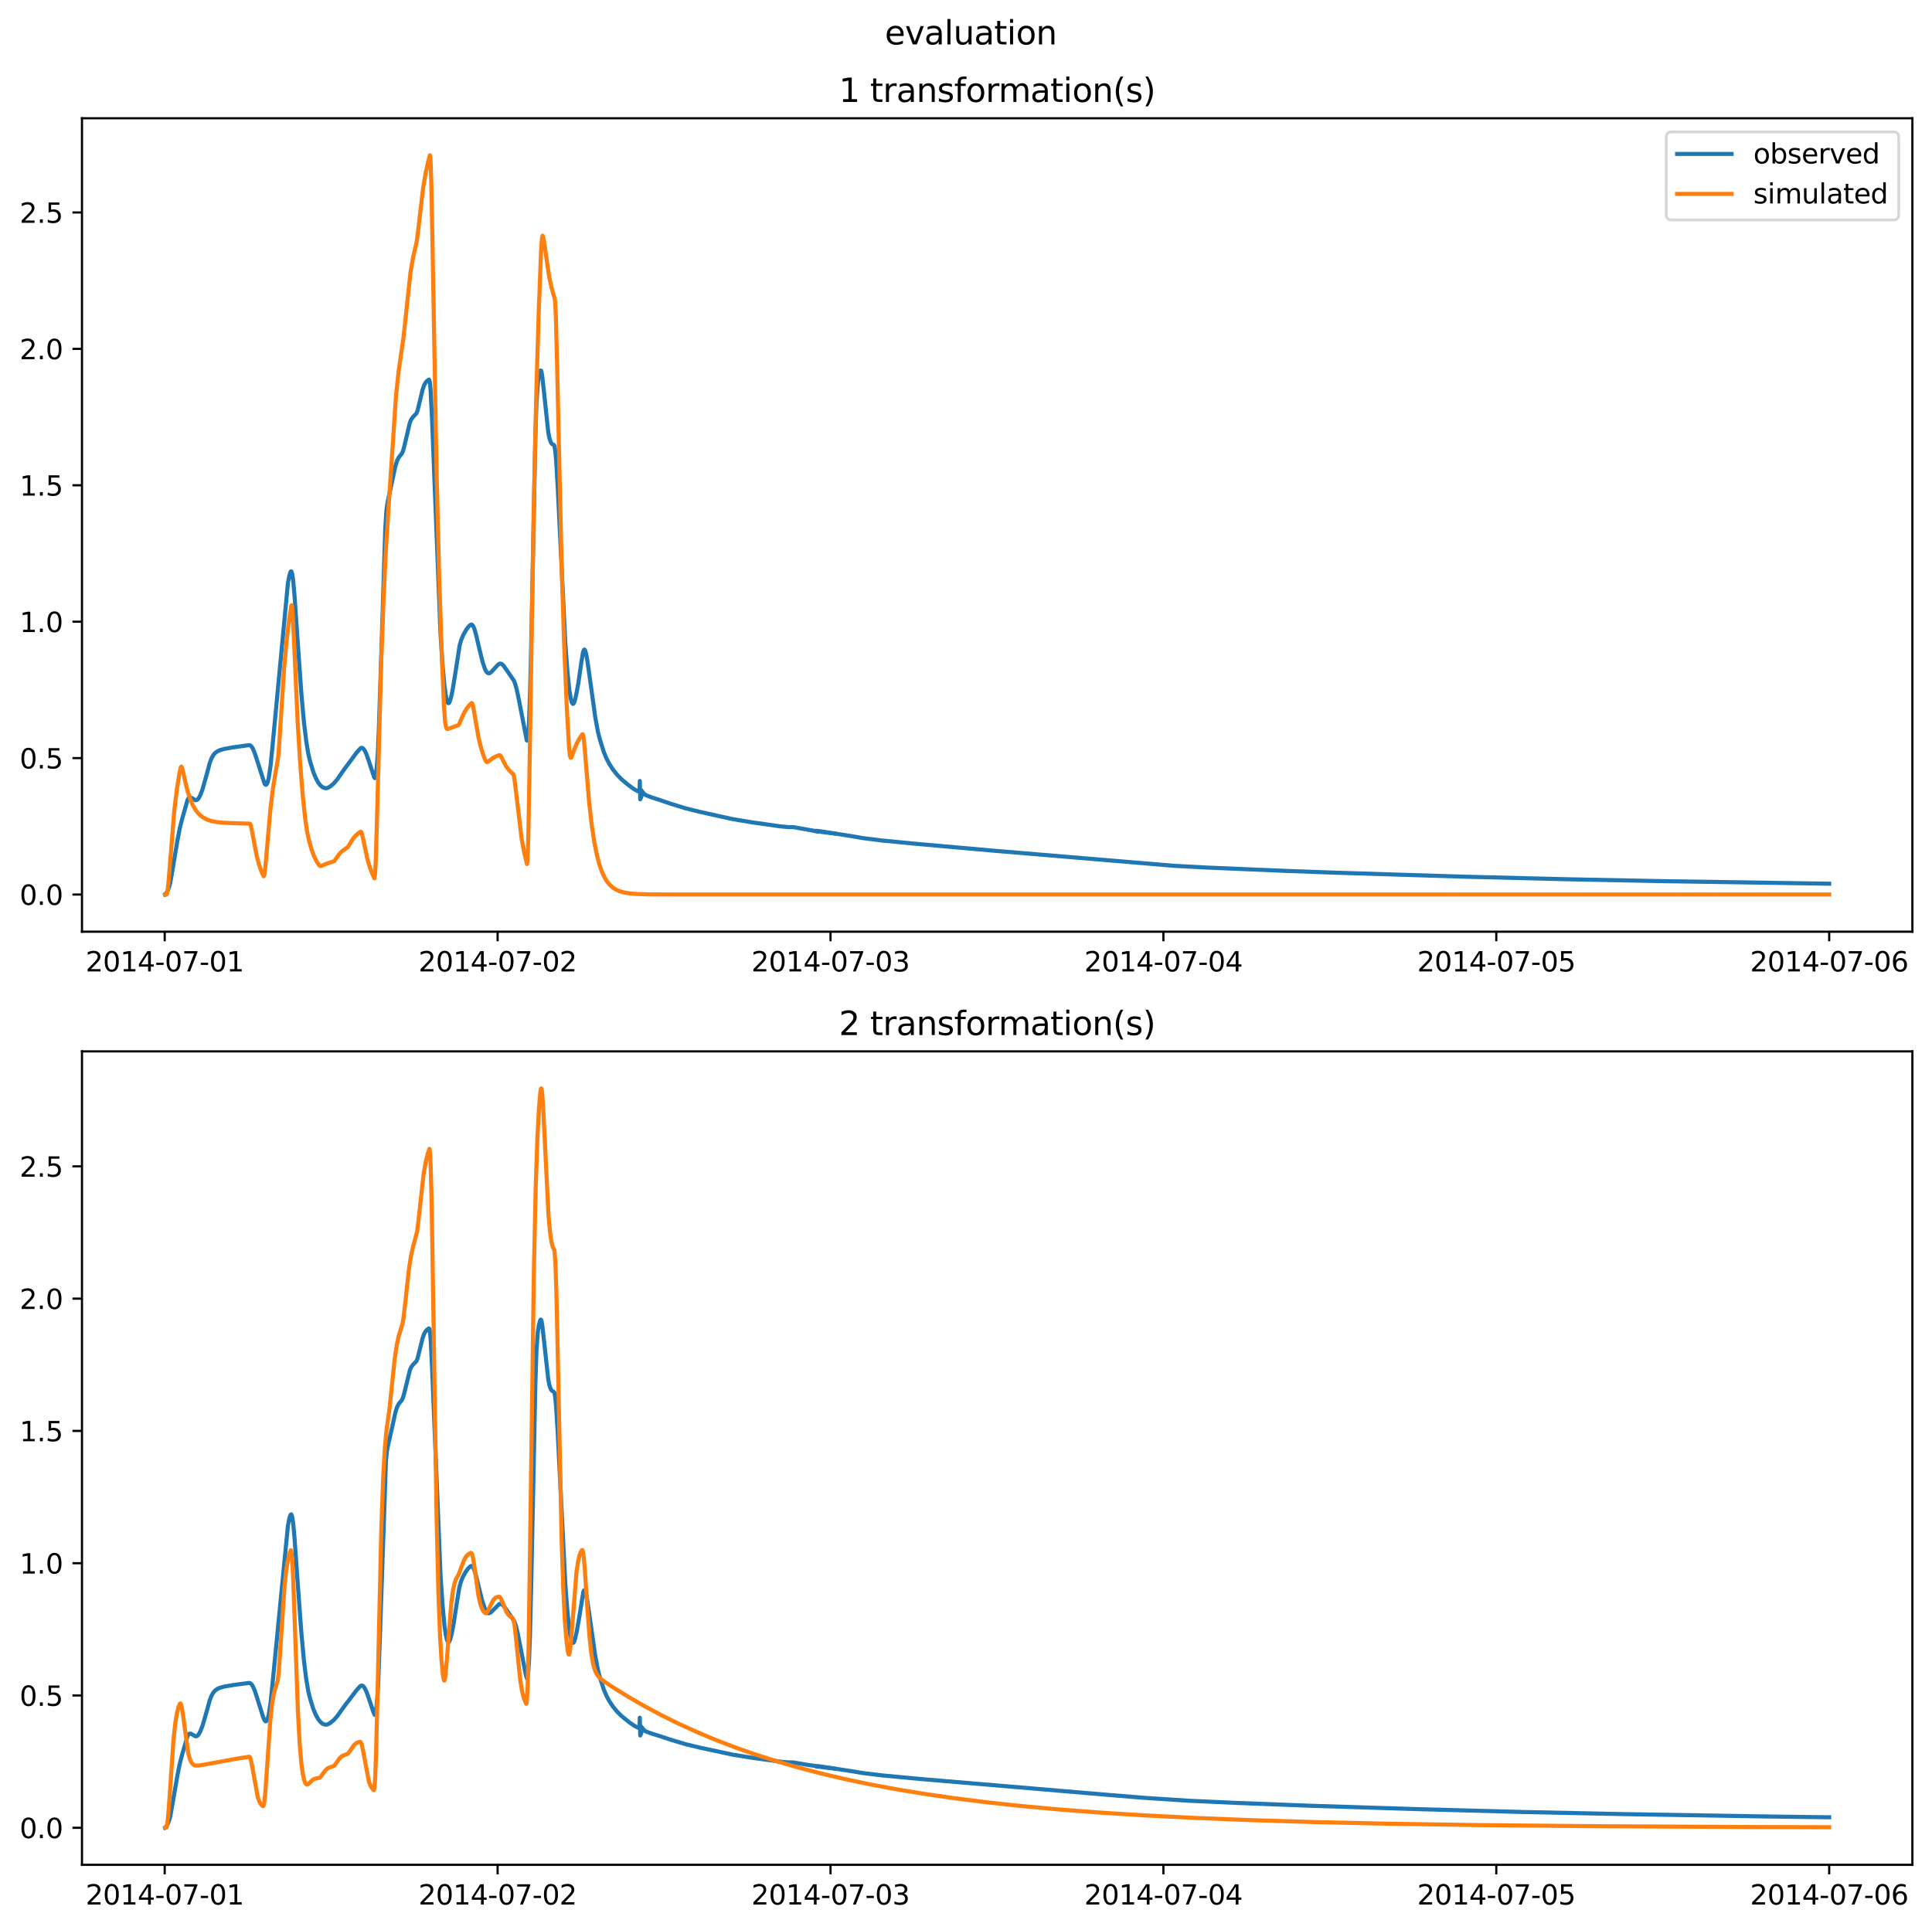 <?xml version="1.0" encoding="utf-8" standalone="no"?>
<!DOCTYPE svg PUBLIC "-//W3C//DTD SVG 1.1//EN"
  "http://www.w3.org/Graphics/SVG/1.1/DTD/svg11.dtd">
<svg xmlns:xlink="http://www.w3.org/1999/xlink" width="709.427pt" height="708.798pt" viewBox="0 0 709.427 708.798" xmlns="http://www.w3.org/2000/svg" version="1.1">
 <defs>
  <style type="text/css">*{stroke-linejoin: round; stroke-linecap: butt}</style>
 </defs>
 <g id="figure_1">
  <g id="patch_1">
   <path d="M 0 708.798 
L 709.427 708.798 
L 709.427 0 
L 0 0 
z
" style="fill: #ffffff"/>
  </g>
  <g id="axes_1">
   <g id="patch_2">
    <path d="M 30.103 342.2 
L 702.227 342.2 
L 702.227 43.44 
L 30.103 43.44 
z
" style="fill: #ffffff"/>
   </g>
   <g id="matplotlib.axis_1">
    <g id="xtick_1">
     <g id="line2d_1">
      <defs>
       <path id="m7670188bee" d="M 0 0 
L 0 3.5 
" style="stroke: #000000; stroke-width: 0.8"/>
      </defs>
      <g>
       <use xlink:href="#m7670188bee" x="60.484" y="342.2" style="stroke: #000000; stroke-width: 0.8"/>
      </g>
     </g>
     <g id="text_1">
      <!-- 2014-07-01 -->
      <g transform="translate(31.427 356.798) scale(0.1 -0.1)">
       <defs>
        <path id="DejaVuSans-32" d="M 1228 531 
L 3431 531 
L 3431 0 
L 469 0 
L 469 531 
Q 828 903 1448 1529 
Q 2069 2156 2228 2338 
Q 2531 2678 2651 2914 
Q 2772 3150 2772 3378 
Q 2772 3750 2511 3984 
Q 2250 4219 1831 4219 
Q 1534 4219 1204 4116 
Q 875 4013 500 3803 
L 500 4441 
Q 881 4594 1212 4672 
Q 1544 4750 1819 4750 
Q 2544 4750 2975 4387 
Q 3406 4025 3406 3419 
Q 3406 3131 3298 2873 
Q 3191 2616 2906 2266 
Q 2828 2175 2409 1742 
Q 1991 1309 1228 531 
z
" transform="scale(0.016)"/>
        <path id="DejaVuSans-30" d="M 2034 4250 
Q 1547 4250 1301 3770 
Q 1056 3291 1056 2328 
Q 1056 1369 1301 889 
Q 1547 409 2034 409 
Q 2525 409 2770 889 
Q 3016 1369 3016 2328 
Q 3016 3291 2770 3770 
Q 2525 4250 2034 4250 
z
M 2034 4750 
Q 2819 4750 3233 4129 
Q 3647 3509 3647 2328 
Q 3647 1150 3233 529 
Q 2819 -91 2034 -91 
Q 1250 -91 836 529 
Q 422 1150 422 2328 
Q 422 3509 836 4129 
Q 1250 4750 2034 4750 
z
" transform="scale(0.016)"/>
        <path id="DejaVuSans-31" d="M 794 531 
L 1825 531 
L 1825 4091 
L 703 3866 
L 703 4441 
L 1819 4666 
L 2450 4666 
L 2450 531 
L 3481 531 
L 3481 0 
L 794 0 
L 794 531 
z
" transform="scale(0.016)"/>
        <path id="DejaVuSans-34" d="M 2419 4116 
L 825 1625 
L 2419 1625 
L 2419 4116 
z
M 2253 4666 
L 3047 4666 
L 3047 1625 
L 3713 1625 
L 3713 1100 
L 3047 1100 
L 3047 0 
L 2419 0 
L 2419 1100 
L 313 1100 
L 313 1709 
L 2253 4666 
z
" transform="scale(0.016)"/>
        <path id="DejaVuSans-2d" d="M 313 2009 
L 1997 2009 
L 1997 1497 
L 313 1497 
L 313 2009 
z
" transform="scale(0.016)"/>
        <path id="DejaVuSans-37" d="M 525 4666 
L 3525 4666 
L 3525 4397 
L 1831 0 
L 1172 0 
L 2766 4134 
L 525 4134 
L 525 4666 
z
" transform="scale(0.016)"/>
       </defs>
       <use xlink:href="#DejaVuSans-32"/>
       <use xlink:href="#DejaVuSans-30" x="63.623"/>
       <use xlink:href="#DejaVuSans-31" x="127.246"/>
       <use xlink:href="#DejaVuSans-34" x="190.869"/>
       <use xlink:href="#DejaVuSans-2d" x="254.492"/>
       <use xlink:href="#DejaVuSans-30" x="290.576"/>
       <use xlink:href="#DejaVuSans-37" x="354.199"/>
       <use xlink:href="#DejaVuSans-2d" x="417.822"/>
       <use xlink:href="#DejaVuSans-30" x="453.906"/>
       <use xlink:href="#DejaVuSans-31" x="517.529"/>
      </g>
     </g>
    </g>
    <g id="xtick_2">
     <g id="line2d_2">
      <g>
       <use xlink:href="#m7670188bee" x="182.723" y="342.2" style="stroke: #000000; stroke-width: 0.8"/>
      </g>
     </g>
     <g id="text_2">
      <!-- 2014-07-02 -->
      <g transform="translate(153.665 356.798) scale(0.1 -0.1)">
       <use xlink:href="#DejaVuSans-32"/>
       <use xlink:href="#DejaVuSans-30" x="63.623"/>
       <use xlink:href="#DejaVuSans-31" x="127.246"/>
       <use xlink:href="#DejaVuSans-34" x="190.869"/>
       <use xlink:href="#DejaVuSans-2d" x="254.492"/>
       <use xlink:href="#DejaVuSans-30" x="290.576"/>
       <use xlink:href="#DejaVuSans-37" x="354.199"/>
       <use xlink:href="#DejaVuSans-2d" x="417.822"/>
       <use xlink:href="#DejaVuSans-30" x="453.906"/>
       <use xlink:href="#DejaVuSans-32" x="517.529"/>
      </g>
     </g>
    </g>
    <g id="xtick_3">
     <g id="line2d_3">
      <g>
       <use xlink:href="#m7670188bee" x="304.961" y="342.2" style="stroke: #000000; stroke-width: 0.8"/>
      </g>
     </g>
     <g id="text_3">
      <!-- 2014-07-03 -->
      <g transform="translate(275.903 356.798) scale(0.1 -0.1)">
       <defs>
        <path id="DejaVuSans-33" d="M 2597 2516 
Q 3050 2419 3304 2112 
Q 3559 1806 3559 1356 
Q 3559 666 3084 287 
Q 2609 -91 1734 -91 
Q 1441 -91 1130 -33 
Q 819 25 488 141 
L 488 750 
Q 750 597 1062 519 
Q 1375 441 1716 441 
Q 2309 441 2620 675 
Q 2931 909 2931 1356 
Q 2931 1769 2642 2001 
Q 2353 2234 1838 2234 
L 1294 2234 
L 1294 2753 
L 1863 2753 
Q 2328 2753 2575 2939 
Q 2822 3125 2822 3475 
Q 2822 3834 2567 4026 
Q 2313 4219 1838 4219 
Q 1578 4219 1281 4162 
Q 984 4106 628 3988 
L 628 4550 
Q 988 4650 1302 4700 
Q 1616 4750 1894 4750 
Q 2613 4750 3031 4423 
Q 3450 4097 3450 3541 
Q 3450 3153 3228 2886 
Q 3006 2619 2597 2516 
z
" transform="scale(0.016)"/>
       </defs>
       <use xlink:href="#DejaVuSans-32"/>
       <use xlink:href="#DejaVuSans-30" x="63.623"/>
       <use xlink:href="#DejaVuSans-31" x="127.246"/>
       <use xlink:href="#DejaVuSans-34" x="190.869"/>
       <use xlink:href="#DejaVuSans-2d" x="254.492"/>
       <use xlink:href="#DejaVuSans-30" x="290.576"/>
       <use xlink:href="#DejaVuSans-37" x="354.199"/>
       <use xlink:href="#DejaVuSans-2d" x="417.822"/>
       <use xlink:href="#DejaVuSans-30" x="453.906"/>
       <use xlink:href="#DejaVuSans-33" x="517.529"/>
      </g>
     </g>
    </g>
    <g id="xtick_4">
     <g id="line2d_4">
      <g>
       <use xlink:href="#m7670188bee" x="427.199" y="342.2" style="stroke: #000000; stroke-width: 0.8"/>
      </g>
     </g>
     <g id="text_4">
      <!-- 2014-07-04 -->
      <g transform="translate(398.141 356.798) scale(0.1 -0.1)">
       <use xlink:href="#DejaVuSans-32"/>
       <use xlink:href="#DejaVuSans-30" x="63.623"/>
       <use xlink:href="#DejaVuSans-31" x="127.246"/>
       <use xlink:href="#DejaVuSans-34" x="190.869"/>
       <use xlink:href="#DejaVuSans-2d" x="254.492"/>
       <use xlink:href="#DejaVuSans-30" x="290.576"/>
       <use xlink:href="#DejaVuSans-37" x="354.199"/>
       <use xlink:href="#DejaVuSans-2d" x="417.822"/>
       <use xlink:href="#DejaVuSans-30" x="453.906"/>
       <use xlink:href="#DejaVuSans-34" x="517.529"/>
      </g>
     </g>
    </g>
    <g id="xtick_5">
     <g id="line2d_5">
      <g>
       <use xlink:href="#m7670188bee" x="549.437" y="342.2" style="stroke: #000000; stroke-width: 0.8"/>
      </g>
     </g>
     <g id="text_5">
      <!-- 2014-07-05 -->
      <g transform="translate(520.38 356.798) scale(0.1 -0.1)">
       <defs>
        <path id="DejaVuSans-35" d="M 691 4666 
L 3169 4666 
L 3169 4134 
L 1269 4134 
L 1269 2991 
Q 1406 3038 1543 3061 
Q 1681 3084 1819 3084 
Q 2600 3084 3056 2656 
Q 3513 2228 3513 1497 
Q 3513 744 3044 326 
Q 2575 -91 1722 -91 
Q 1428 -91 1123 -41 
Q 819 9 494 109 
L 494 744 
Q 775 591 1075 516 
Q 1375 441 1709 441 
Q 2250 441 2565 725 
Q 2881 1009 2881 1497 
Q 2881 1984 2565 2268 
Q 2250 2553 1709 2553 
Q 1456 2553 1204 2497 
Q 953 2441 691 2322 
L 691 4666 
z
" transform="scale(0.016)"/>
       </defs>
       <use xlink:href="#DejaVuSans-32"/>
       <use xlink:href="#DejaVuSans-30" x="63.623"/>
       <use xlink:href="#DejaVuSans-31" x="127.246"/>
       <use xlink:href="#DejaVuSans-34" x="190.869"/>
       <use xlink:href="#DejaVuSans-2d" x="254.492"/>
       <use xlink:href="#DejaVuSans-30" x="290.576"/>
       <use xlink:href="#DejaVuSans-37" x="354.199"/>
       <use xlink:href="#DejaVuSans-2d" x="417.822"/>
       <use xlink:href="#DejaVuSans-30" x="453.906"/>
       <use xlink:href="#DejaVuSans-35" x="517.529"/>
      </g>
     </g>
    </g>
    <g id="xtick_6">
     <g id="line2d_6">
      <g>
       <use xlink:href="#m7670188bee" x="671.676" y="342.2" style="stroke: #000000; stroke-width: 0.8"/>
      </g>
     </g>
     <g id="text_6">
      <!-- 2014-07-06 -->
      <g transform="translate(642.618 356.798) scale(0.1 -0.1)">
       <defs>
        <path id="DejaVuSans-36" d="M 2113 2584 
Q 1688 2584 1439 2293 
Q 1191 2003 1191 1497 
Q 1191 994 1439 701 
Q 1688 409 2113 409 
Q 2538 409 2786 701 
Q 3034 994 3034 1497 
Q 3034 2003 2786 2293 
Q 2538 2584 2113 2584 
z
M 3366 4563 
L 3366 3988 
Q 3128 4100 2886 4159 
Q 2644 4219 2406 4219 
Q 1781 4219 1451 3797 
Q 1122 3375 1075 2522 
Q 1259 2794 1537 2939 
Q 1816 3084 2150 3084 
Q 2853 3084 3261 2657 
Q 3669 2231 3669 1497 
Q 3669 778 3244 343 
Q 2819 -91 2113 -91 
Q 1303 -91 875 529 
Q 447 1150 447 2328 
Q 447 3434 972 4092 
Q 1497 4750 2381 4750 
Q 2619 4750 2861 4703 
Q 3103 4656 3366 4563 
z
" transform="scale(0.016)"/>
       </defs>
       <use xlink:href="#DejaVuSans-32"/>
       <use xlink:href="#DejaVuSans-30" x="63.623"/>
       <use xlink:href="#DejaVuSans-31" x="127.246"/>
       <use xlink:href="#DejaVuSans-34" x="190.869"/>
       <use xlink:href="#DejaVuSans-2d" x="254.492"/>
       <use xlink:href="#DejaVuSans-30" x="290.576"/>
       <use xlink:href="#DejaVuSans-37" x="354.199"/>
       <use xlink:href="#DejaVuSans-2d" x="417.822"/>
       <use xlink:href="#DejaVuSans-30" x="453.906"/>
       <use xlink:href="#DejaVuSans-36" x="517.529"/>
      </g>
     </g>
    </g>
   </g>
   <g id="matplotlib.axis_2">
    <g id="ytick_1">
     <g id="line2d_7">
      <defs>
       <path id="m884f292afb" d="M 0 0 
L -3.5 0 
" style="stroke: #000000; stroke-width: 0.8"/>
      </defs>
      <g>
       <use xlink:href="#m884f292afb" x="30.103" y="328.544" style="stroke: #000000; stroke-width: 0.8"/>
      </g>
     </g>
     <g id="text_7">
      <!-- 0.0 -->
      <g transform="translate(7.2 332.343) scale(0.1 -0.1)">
       <defs>
        <path id="DejaVuSans-2e" d="M 684 794 
L 1344 794 
L 1344 0 
L 684 0 
L 684 794 
z
" transform="scale(0.016)"/>
       </defs>
       <use xlink:href="#DejaVuSans-30"/>
       <use xlink:href="#DejaVuSans-2e" x="63.623"/>
       <use xlink:href="#DejaVuSans-30" x="95.41"/>
      </g>
     </g>
    </g>
    <g id="ytick_2">
     <g id="line2d_8">
      <g>
       <use xlink:href="#m884f292afb" x="30.103" y="278.442" style="stroke: #000000; stroke-width: 0.8"/>
      </g>
     </g>
     <g id="text_8">
      <!-- 0.5 -->
      <g transform="translate(7.2 282.241) scale(0.1 -0.1)">
       <use xlink:href="#DejaVuSans-30"/>
       <use xlink:href="#DejaVuSans-2e" x="63.623"/>
       <use xlink:href="#DejaVuSans-35" x="95.41"/>
      </g>
     </g>
    </g>
    <g id="ytick_3">
     <g id="line2d_9">
      <g>
       <use xlink:href="#m884f292afb" x="30.103" y="228.34" style="stroke: #000000; stroke-width: 0.8"/>
      </g>
     </g>
     <g id="text_9">
      <!-- 1.0 -->
      <g transform="translate(7.2 232.14) scale(0.1 -0.1)">
       <use xlink:href="#DejaVuSans-31"/>
       <use xlink:href="#DejaVuSans-2e" x="63.623"/>
       <use xlink:href="#DejaVuSans-30" x="95.41"/>
      </g>
     </g>
    </g>
    <g id="ytick_4">
     <g id="line2d_10">
      <g>
       <use xlink:href="#m884f292afb" x="30.103" y="178.239" style="stroke: #000000; stroke-width: 0.8"/>
      </g>
     </g>
     <g id="text_10">
      <!-- 1.5 -->
      <g transform="translate(7.2 182.038) scale(0.1 -0.1)">
       <use xlink:href="#DejaVuSans-31"/>
       <use xlink:href="#DejaVuSans-2e" x="63.623"/>
       <use xlink:href="#DejaVuSans-35" x="95.41"/>
      </g>
     </g>
    </g>
    <g id="ytick_5">
     <g id="line2d_11">
      <g>
       <use xlink:href="#m884f292afb" x="30.103" y="128.137" style="stroke: #000000; stroke-width: 0.8"/>
      </g>
     </g>
     <g id="text_11">
      <!-- 2.0 -->
      <g transform="translate(7.2 131.936) scale(0.1 -0.1)">
       <use xlink:href="#DejaVuSans-32"/>
       <use xlink:href="#DejaVuSans-2e" x="63.623"/>
       <use xlink:href="#DejaVuSans-30" x="95.41"/>
      </g>
     </g>
    </g>
    <g id="ytick_6">
     <g id="line2d_12">
      <g>
       <use xlink:href="#m884f292afb" x="30.103" y="78.035" style="stroke: #000000; stroke-width: 0.8"/>
      </g>
     </g>
     <g id="text_12">
      <!-- 2.5 -->
      <g transform="translate(7.2 81.835) scale(0.1 -0.1)">
       <use xlink:href="#DejaVuSans-32"/>
       <use xlink:href="#DejaVuSans-2e" x="63.623"/>
       <use xlink:href="#DejaVuSans-35" x="95.41"/>
      </g>
     </g>
    </g>
   </g>
   <g id="line2d_13">
    <path d="M 60.654 328.539 
L 60.824 328.456 
L 61.418 327.432 
L 62.012 326.044 
L 62.522 324.223 
L 63.031 321.344 
L 65.153 308.708 
L 66.002 304.277 
L 66.766 301.242 
L 68.124 296.393 
L 68.888 293.76 
L 69.228 293.124 
L 69.567 292.906 
L 69.992 292.889 
L 70.501 293.145 
L 71.774 293.906 
L 72.199 293.862 
L 72.623 293.574 
L 73.048 293.011 
L 73.642 291.84 
L 74.406 289.765 
L 76.189 283.382 
L 76.953 280.461 
L 77.632 278.612 
L 78.311 277.358 
L 78.99 276.562 
L 79.839 275.935 
L 80.857 275.475 
L 82.385 275.058 
L 85.441 274.507 
L 91.468 273.677 
L 91.893 273.765 
L 92.317 274.137 
L 92.827 274.911 
L 93.336 276.063 
L 94.185 278.564 
L 97.156 287.869 
L 97.495 288.218 
L 97.75 288.195 
L 98.005 287.932 
L 98.259 287.386 
L 98.684 285.699 
L 99.363 281.114 
L 100.042 274.241 
L 105.73 214.129 
L 106.239 211.409 
L 106.663 210.035 
L 106.918 209.815 
L 107.088 210.06 
L 107.342 211.021 
L 107.682 213.472 
L 108.191 219.32 
L 109.21 234.237 
L 110.653 254.687 
L 111.587 265.034 
L 112.436 272.154 
L 113.2 276.818 
L 113.879 279.677 
L 115.067 283.575 
L 115.916 285.679 
L 116.85 287.409 
L 117.614 288.424 
L 118.378 289.077 
L 119.142 289.427 
L 119.821 289.506 
L 120.415 289.347 
L 121.264 288.848 
L 122.537 287.775 
L 123.896 286.187 
L 125.169 284.321 
L 126.697 282.148 
L 128.395 279.891 
L 130.856 276.522 
L 132.299 274.895 
L 132.724 274.667 
L 133.063 274.709 
L 133.488 275.027 
L 133.912 275.613 
L 134.506 276.883 
L 135.355 279.281 
L 137.393 285.485 
L 137.647 285.792 
L 137.817 285.563 
L 138.072 284.314 
L 138.411 281.118 
L 138.751 276.255 
L 139.09 268.452 
L 140.194 234.563 
L 141.467 194.307 
L 141.892 187.507 
L 142.316 184.464 
L 145.202 171.17 
L 145.797 169.232 
L 146.391 168.041 
L 147.07 167.169 
L 147.579 166.552 
L 148.004 165.573 
L 148.513 163.679 
L 150.465 155.348 
L 150.975 154.112 
L 151.569 153.25 
L 152.927 151.806 
L 153.352 150.66 
L 154.116 147.534 
L 155.134 143.243 
L 155.728 141.496 
L 156.238 140.567 
L 156.832 139.888 
L 157.511 139.408 
L 157.681 139.67 
L 157.851 140.46 
L 158.105 143.123 
L 158.699 155.217 
L 161.755 232.671 
L 162.519 244.408 
L 163.199 251.86 
L 163.708 255.506 
L 164.132 257.423 
L 164.472 258.172 
L 164.726 258.271 
L 164.896 258.126 
L 165.151 257.64 
L 165.575 256.282 
L 166.17 253.587 
L 167.018 248.407 
L 168.801 236.965 
L 169.395 234.925 
L 170.159 233.142 
L 171.263 231.196 
L 172.112 230.078 
L 172.791 229.486 
L 173.13 229.387 
L 173.385 229.507 
L 173.725 229.925 
L 174.149 230.863 
L 174.743 232.864 
L 176.017 238.302 
L 177.205 243.087 
L 178.054 245.656 
L 178.648 246.782 
L 179.073 247.196 
L 179.497 247.312 
L 179.921 247.172 
L 180.516 246.711 
L 181.534 245.575 
L 182.892 244.108 
L 183.487 243.747 
L 183.911 243.743 
L 184.336 243.947 
L 184.93 244.528 
L 185.864 245.853 
L 187.901 248.818 
L 188.665 249.889 
L 189.174 251.196 
L 189.768 253.361 
L 190.532 257.009 
L 193.419 271.901 
L 193.588 272.002 
L 193.758 271.415 
L 194.013 269.095 
L 194.267 265.044 
L 194.607 255.549 
L 195.031 238.008 
L 195.965 191.871 
L 196.559 161.485 
L 196.984 147.931 
L 197.493 140.616 
L 197.918 137.971 
L 198.342 136.339 
L 198.512 136.067 
L 198.682 136.146 
L 198.851 136.645 
L 199.106 138.095 
L 199.7 143.511 
L 201.313 158.665 
L 201.738 160.914 
L 202.247 162.433 
L 202.671 163.033 
L 203.096 163.296 
L 203.435 163.485 
L 203.605 163.916 
L 203.86 165.406 
L 204.199 168.955 
L 204.793 178.833 
L 207.595 236.462 
L 208.359 246.706 
L 209.038 253.24 
L 209.547 256.418 
L 209.972 257.996 
L 210.311 258.516 
L 210.481 258.516 
L 210.736 258.211 
L 211.075 257.309 
L 211.584 255.217 
L 212.348 251.028 
L 213.452 243.424 
L 214.046 239.751 
L 214.386 238.726 
L 214.64 238.574 
L 214.81 238.781 
L 215.15 239.817 
L 215.574 241.997 
L 216.338 247.248 
L 218.545 263.229 
L 219.564 268.8 
L 220.328 271.782 
L 221.686 276.094 
L 222.705 278.585 
L 223.808 280.681 
L 225.082 282.644 
L 226.525 284.466 
L 228.138 286.135 
L 230.26 287.936 
L 232.467 289.615 
L 234.08 290.559 
L 234.589 290.697 
L 234.759 290.546 
L 234.844 290.175 
L 234.929 286.849 
L 235.098 293.581 
L 235.268 289.97 
L 235.438 292.946 
L 235.608 290.365 
L 235.777 291.769 
L 235.862 291.643 
L 236.032 290.962 
L 236.202 291.728 
L 236.372 291.372 
L 236.626 291.801 
L 236.796 291.773 
L 236.966 291.977 
L 237.221 292.045 
L 237.645 292.242 
L 239.343 292.891 
L 242.059 293.755 
L 244.351 294.534 
L 246.134 295.15 
L 251.821 296.908 
L 256.83 298.153 
L 268.969 300.841 
L 275.929 302 
L 286.625 303.518 
L 289.172 303.758 
L 291.549 303.814 
L 293.671 304.213 
L 296.557 304.713 
L 299.358 305.222 
L 299.443 305.296 
L 299.613 305.135 
L 299.783 305.393 
L 299.868 305.278 
L 300.037 305.158 
L 300.122 305.421 
L 300.207 305.365 
L 300.377 305.196 
L 300.462 305.451 
L 300.632 305.225 
L 300.717 305.425 
L 300.801 305.382 
L 300.886 305.255 
L 301.056 305.449 
L 301.141 305.296 
L 301.311 305.47 
L 301.396 305.325 
L 301.481 305.514 
L 301.565 305.474 
L 301.65 305.361 
L 301.735 305.586 
L 301.905 305.444 
L 301.99 305.609 
L 302.075 305.432 
L 302.245 305.557 
L 302.329 305.471 
L 302.414 305.673 
L 302.499 305.498 
L 302.669 305.608 
L 302.754 305.553 
L 302.839 305.72 
L 302.924 305.543 
L 303.009 305.735 
L 303.093 305.611 
L 303.263 305.712 
L 303.348 305.635 
L 303.433 305.795 
L 303.518 305.629 
L 303.603 305.829 
L 303.688 305.661 
L 303.773 305.819 
L 303.942 305.789 
L 304.367 305.917 
L 304.452 305.768 
L 304.536 305.951 
L 304.621 305.782 
L 304.706 305.975 
L 304.791 305.819 
L 304.876 305.99 
L 304.961 305.849 
L 305.046 305.991 
L 305.131 305.902 
L 305.3 305.938 
L 305.555 306.001 
L 305.98 306.11 
L 306.064 306.024 
L 306.149 306.147 
L 306.234 306.036 
L 306.319 306.183 
L 306.404 306.047 
L 306.489 306.215 
L 306.574 306.07 
L 306.659 306.238 
L 306.744 306.117 
L 306.828 306.25 
L 306.913 306.166 
L 307.083 306.216 
L 307.423 306.282 
L 313.28 307.195 
L 316.76 307.814 
L 323.976 308.714 
L 336.794 309.959 
L 365.486 312.502 
L 431.189 318.008 
L 442.649 318.618 
L 471.765 319.845 
L 490.61 320.53 
L 537.298 321.985 
L 575.413 322.936 
L 611.066 323.641 
L 671.676 324.569 
L 671.676 324.569 
" clip-path="url(#p2e45e549f7)" style="fill: none; stroke: #1f77b4; stroke-width: 1.5; stroke-linecap: square"/>
   </g>
   <g id="line2d_14">
    <path d="M 60.654 328.544 
L 61.164 328.577 
L 61.333 328.251 
L 61.588 326.846 
L 61.928 323.287 
L 64.05 297.23 
L 64.983 289.62 
L 65.917 283.814 
L 66.342 281.885 
L 66.596 281.547 
L 66.766 281.744 
L 67.021 282.516 
L 67.785 286.055 
L 68.803 290.301 
L 69.737 293.238 
L 70.671 295.463 
L 71.605 297.149 
L 72.623 298.526 
L 73.642 299.543 
L 74.746 300.347 
L 76.019 300.999 
L 77.547 301.517 
L 79.414 301.9 
L 81.961 302.175 
L 85.866 302.341 
L 91.808 302.523 
L 92.063 303.109 
L 92.487 305.05 
L 94.27 314.428 
L 95.203 317.85 
L 96.137 320.441 
L 96.816 321.852 
L 96.986 321.631 
L 97.241 320.286 
L 97.665 315.915 
L 99.278 297.384 
L 100.212 289.737 
L 101.146 283.944 
L 102.164 278.126 
L 102.589 272.377 
L 104.371 244.801 
L 105.305 234.701 
L 106.239 227.048 
L 107.003 222.332 
L 107.088 222.283 
L 107.258 222.973 
L 107.512 226.053 
L 108.022 236.911 
L 109.295 265.133 
L 110.229 280.502 
L 111.162 292.148 
L 112.096 300.965 
L 112.775 305.488 
L 113.539 309.013 
L 114.473 312.235 
L 115.407 314.669 
L 116.341 316.512 
L 117.274 317.88 
L 117.614 318.086 
L 118.038 318.047 
L 119.142 317.538 
L 120.585 317.003 
L 122.707 316.293 
L 123.301 315.464 
L 124.575 313.69 
L 125.593 312.656 
L 126.697 311.838 
L 127.715 311.119 
L 128.31 310.17 
L 129.583 308.101 
L 130.602 306.889 
L 131.705 305.93 
L 132.469 305.457 
L 132.639 305.579 
L 132.894 306.164 
L 133.318 307.984 
L 134.846 315.268 
L 135.78 318.486 
L 136.714 320.924 
L 137.478 322.598 
L 137.562 322.41 
L 137.732 321.059 
L 137.987 316.059 
L 138.411 301.489 
L 139.939 244.357 
L 140.873 219.166 
L 141.807 200.078 
L 142.825 184.182 
L 145.372 145.84 
L 146.306 136.928 
L 147.24 130.192 
L 148.173 123.851 
L 150.72 100.146 
L 151.654 94.711 
L 152.503 90.957 
L 153.012 88.759 
L 153.436 85.614 
L 155.389 68.9 
L 156.323 63.439 
L 157.256 59.307 
L 157.851 57.02 
L 157.935 57.26 
L 158.105 59.203 
L 158.36 66.586 
L 158.784 88.266 
L 160.312 173.486 
L 161.246 211.07 
L 162.18 239.549 
L 163.029 259.33 
L 163.453 265.176 
L 163.793 267.107 
L 164.047 267.618 
L 164.302 267.75 
L 164.726 267.655 
L 167.188 266.729 
L 168.292 266.377 
L 168.631 265.874 
L 169.31 264.271 
L 170.414 261.817 
L 171.348 260.259 
L 172.366 258.986 
L 173.215 258.22 
L 173.385 258.356 
L 173.64 259.064 
L 174.064 261.303 
L 175.677 270.721 
L 176.611 274.604 
L 177.545 277.547 
L 178.393 279.55 
L 178.733 279.88 
L 179.073 279.846 
L 179.667 279.412 
L 181.025 278.39 
L 182.298 277.728 
L 183.402 277.338 
L 183.656 277.431 
L 183.996 277.861 
L 184.76 279.419 
L 185.779 281.316 
L 186.797 282.733 
L 187.816 283.781 
L 188.495 284.369 
L 188.75 285.223 
L 189.089 287.527 
L 191.551 308.166 
L 192.485 313.106 
L 193.503 317.349 
L 193.588 317.067 
L 193.758 314.878 
L 194.013 306.631 
L 194.437 282.478 
L 195.965 187.614 
L 196.899 145.779 
L 197.833 114.08 
L 198.682 92.102 
L 199.021 87.409 
L 199.191 86.619 
L 199.276 86.552 
L 199.446 86.918 
L 199.785 88.873 
L 201.568 101.137 
L 202.502 105.595 
L 203.265 108.323 
L 203.69 109.604 
L 203.86 111.173 
L 204.114 116.536 
L 204.539 133.073 
L 206.237 208.194 
L 207.17 237.367 
L 208.104 259.471 
L 208.953 274.594 
L 209.293 277.61 
L 209.547 278.32 
L 209.717 278.299 
L 209.972 277.851 
L 210.82 275.437 
L 211.754 273.119 
L 212.688 271.354 
L 213.792 269.727 
L 213.961 269.687 
L 214.131 270.049 
L 214.386 271.591 
L 214.81 276.259 
L 216.338 294.791 
L 217.272 302.973 
L 218.206 309.172 
L 219.139 313.868 
L 220.073 317.426 
L 221.007 320.121 
L 221.941 322.163 
L 222.875 323.71 
L 223.893 324.973 
L 224.997 325.972 
L 226.185 326.738 
L 227.543 327.338 
L 229.156 327.797 
L 231.194 328.136 
L 234.08 328.371 
L 238.833 328.502 
L 251.142 328.543 
L 604.36 328.544 
L 671.676 328.544 
L 671.676 328.544 
" clip-path="url(#p2e45e549f7)" style="fill: none; stroke: #ff7f0e; stroke-width: 1.5; stroke-linecap: square"/>
   </g>
   <g id="patch_3">
    <path d="M 30.103 342.2 
L 30.103 43.44 
" style="fill: none; stroke: #000000; stroke-width: 0.8; stroke-linejoin: miter; stroke-linecap: square"/>
   </g>
   <g id="patch_4">
    <path d="M 702.227 342.2 
L 702.227 43.44 
" style="fill: none; stroke: #000000; stroke-width: 0.8; stroke-linejoin: miter; stroke-linecap: square"/>
   </g>
   <g id="patch_5">
    <path d="M 30.103 342.2 
L 702.227 342.2 
" style="fill: none; stroke: #000000; stroke-width: 0.8; stroke-linejoin: miter; stroke-linecap: square"/>
   </g>
   <g id="patch_6">
    <path d="M 30.103 43.44 
L 702.227 43.44 
" style="fill: none; stroke: #000000; stroke-width: 0.8; stroke-linejoin: miter; stroke-linecap: square"/>
   </g>
   <g id="text_13">
    <!-- 1 transformation(s) -->
    <g transform="translate(308.05 37.44) scale(0.12 -0.12)">
     <defs>
      <path id="DejaVuSans-20" transform="scale(0.016)"/>
      <path id="DejaVuSans-74" d="M 1172 4494 
L 1172 3500 
L 2356 3500 
L 2356 3053 
L 1172 3053 
L 1172 1153 
Q 1172 725 1289 603 
Q 1406 481 1766 481 
L 2356 481 
L 2356 0 
L 1766 0 
Q 1100 0 847 248 
Q 594 497 594 1153 
L 594 3053 
L 172 3053 
L 172 3500 
L 594 3500 
L 594 4494 
L 1172 4494 
z
" transform="scale(0.016)"/>
      <path id="DejaVuSans-72" d="M 2631 2963 
Q 2534 3019 2420 3045 
Q 2306 3072 2169 3072 
Q 1681 3072 1420 2755 
Q 1159 2438 1159 1844 
L 1159 0 
L 581 0 
L 581 3500 
L 1159 3500 
L 1159 2956 
Q 1341 3275 1631 3429 
Q 1922 3584 2338 3584 
Q 2397 3584 2469 3576 
Q 2541 3569 2628 3553 
L 2631 2963 
z
" transform="scale(0.016)"/>
      <path id="DejaVuSans-61" d="M 2194 1759 
Q 1497 1759 1228 1600 
Q 959 1441 959 1056 
Q 959 750 1161 570 
Q 1363 391 1709 391 
Q 2188 391 2477 730 
Q 2766 1069 2766 1631 
L 2766 1759 
L 2194 1759 
z
M 3341 1997 
L 3341 0 
L 2766 0 
L 2766 531 
Q 2569 213 2275 61 
Q 1981 -91 1556 -91 
Q 1019 -91 701 211 
Q 384 513 384 1019 
Q 384 1609 779 1909 
Q 1175 2209 1959 2209 
L 2766 2209 
L 2766 2266 
Q 2766 2663 2505 2880 
Q 2244 3097 1772 3097 
Q 1472 3097 1187 3025 
Q 903 2953 641 2809 
L 641 3341 
Q 956 3463 1253 3523 
Q 1550 3584 1831 3584 
Q 2591 3584 2966 3190 
Q 3341 2797 3341 1997 
z
" transform="scale(0.016)"/>
      <path id="DejaVuSans-6e" d="M 3513 2113 
L 3513 0 
L 2938 0 
L 2938 2094 
Q 2938 2591 2744 2837 
Q 2550 3084 2163 3084 
Q 1697 3084 1428 2787 
Q 1159 2491 1159 1978 
L 1159 0 
L 581 0 
L 581 3500 
L 1159 3500 
L 1159 2956 
Q 1366 3272 1645 3428 
Q 1925 3584 2291 3584 
Q 2894 3584 3203 3211 
Q 3513 2838 3513 2113 
z
" transform="scale(0.016)"/>
      <path id="DejaVuSans-73" d="M 2834 3397 
L 2834 2853 
Q 2591 2978 2328 3040 
Q 2066 3103 1784 3103 
Q 1356 3103 1142 2972 
Q 928 2841 928 2578 
Q 928 2378 1081 2264 
Q 1234 2150 1697 2047 
L 1894 2003 
Q 2506 1872 2764 1633 
Q 3022 1394 3022 966 
Q 3022 478 2636 193 
Q 2250 -91 1575 -91 
Q 1294 -91 989 -36 
Q 684 19 347 128 
L 347 722 
Q 666 556 975 473 
Q 1284 391 1588 391 
Q 1994 391 2212 530 
Q 2431 669 2431 922 
Q 2431 1156 2273 1281 
Q 2116 1406 1581 1522 
L 1381 1569 
Q 847 1681 609 1914 
Q 372 2147 372 2553 
Q 372 3047 722 3315 
Q 1072 3584 1716 3584 
Q 2034 3584 2315 3537 
Q 2597 3491 2834 3397 
z
" transform="scale(0.016)"/>
      <path id="DejaVuSans-66" d="M 2375 4863 
L 2375 4384 
L 1825 4384 
Q 1516 4384 1395 4259 
Q 1275 4134 1275 3809 
L 1275 3500 
L 2222 3500 
L 2222 3053 
L 1275 3053 
L 1275 0 
L 697 0 
L 697 3053 
L 147 3053 
L 147 3500 
L 697 3500 
L 697 3744 
Q 697 4328 969 4595 
Q 1241 4863 1831 4863 
L 2375 4863 
z
" transform="scale(0.016)"/>
      <path id="DejaVuSans-6f" d="M 1959 3097 
Q 1497 3097 1228 2736 
Q 959 2375 959 1747 
Q 959 1119 1226 758 
Q 1494 397 1959 397 
Q 2419 397 2687 759 
Q 2956 1122 2956 1747 
Q 2956 2369 2687 2733 
Q 2419 3097 1959 3097 
z
M 1959 3584 
Q 2709 3584 3137 3096 
Q 3566 2609 3566 1747 
Q 3566 888 3137 398 
Q 2709 -91 1959 -91 
Q 1206 -91 779 398 
Q 353 888 353 1747 
Q 353 2609 779 3096 
Q 1206 3584 1959 3584 
z
" transform="scale(0.016)"/>
      <path id="DejaVuSans-6d" d="M 3328 2828 
Q 3544 3216 3844 3400 
Q 4144 3584 4550 3584 
Q 5097 3584 5394 3201 
Q 5691 2819 5691 2113 
L 5691 0 
L 5113 0 
L 5113 2094 
Q 5113 2597 4934 2840 
Q 4756 3084 4391 3084 
Q 3944 3084 3684 2787 
Q 3425 2491 3425 1978 
L 3425 0 
L 2847 0 
L 2847 2094 
Q 2847 2600 2669 2842 
Q 2491 3084 2119 3084 
Q 1678 3084 1418 2786 
Q 1159 2488 1159 1978 
L 1159 0 
L 581 0 
L 581 3500 
L 1159 3500 
L 1159 2956 
Q 1356 3278 1631 3431 
Q 1906 3584 2284 3584 
Q 2666 3584 2933 3390 
Q 3200 3197 3328 2828 
z
" transform="scale(0.016)"/>
      <path id="DejaVuSans-69" d="M 603 3500 
L 1178 3500 
L 1178 0 
L 603 0 
L 603 3500 
z
M 603 4863 
L 1178 4863 
L 1178 4134 
L 603 4134 
L 603 4863 
z
" transform="scale(0.016)"/>
      <path id="DejaVuSans-28" d="M 1984 4856 
Q 1566 4138 1362 3434 
Q 1159 2731 1159 2009 
Q 1159 1288 1364 580 
Q 1569 -128 1984 -844 
L 1484 -844 
Q 1016 -109 783 600 
Q 550 1309 550 2009 
Q 550 2706 781 3412 
Q 1013 4119 1484 4856 
L 1984 4856 
z
" transform="scale(0.016)"/>
      <path id="DejaVuSans-29" d="M 513 4856 
L 1013 4856 
Q 1481 4119 1714 3412 
Q 1947 2706 1947 2009 
Q 1947 1309 1714 600 
Q 1481 -109 1013 -844 
L 513 -844 
Q 928 -128 1133 580 
Q 1338 1288 1338 2009 
Q 1338 2731 1133 3434 
Q 928 4138 513 4856 
z
" transform="scale(0.016)"/>
     </defs>
     <use xlink:href="#DejaVuSans-31"/>
     <use xlink:href="#DejaVuSans-20" x="63.623"/>
     <use xlink:href="#DejaVuSans-74" x="95.41"/>
     <use xlink:href="#DejaVuSans-72" x="134.619"/>
     <use xlink:href="#DejaVuSans-61" x="175.732"/>
     <use xlink:href="#DejaVuSans-6e" x="237.012"/>
     <use xlink:href="#DejaVuSans-73" x="300.391"/>
     <use xlink:href="#DejaVuSans-66" x="352.49"/>
     <use xlink:href="#DejaVuSans-6f" x="387.695"/>
     <use xlink:href="#DejaVuSans-72" x="448.877"/>
     <use xlink:href="#DejaVuSans-6d" x="488.24"/>
     <use xlink:href="#DejaVuSans-61" x="585.652"/>
     <use xlink:href="#DejaVuSans-74" x="646.932"/>
     <use xlink:href="#DejaVuSans-69" x="686.141"/>
     <use xlink:href="#DejaVuSans-6f" x="713.924"/>
     <use xlink:href="#DejaVuSans-6e" x="775.105"/>
     <use xlink:href="#DejaVuSans-28" x="838.484"/>
     <use xlink:href="#DejaVuSans-73" x="877.498"/>
     <use xlink:href="#DejaVuSans-29" x="929.598"/>
    </g>
   </g>
   <g id="legend_1">
    <g id="patch_7">
     <path d="M 613.833 80.796 
L 695.227 80.796 
Q 697.227 80.796 697.227 78.796 
L 697.227 50.44 
Q 697.227 48.44 695.227 48.44 
L 613.833 48.44 
Q 611.833 48.44 611.833 50.44 
L 611.833 78.796 
Q 611.833 80.796 613.833 80.796 
z
" style="fill: #ffffff; opacity: 0.8; stroke: #cccccc; stroke-linejoin: miter"/>
    </g>
    <g id="line2d_15">
     <path d="M 615.833 56.538 
L 625.833 56.538 
L 635.833 56.538 
" style="fill: none; stroke: #1f77b4; stroke-width: 1.5; stroke-linecap: square"/>
    </g>
    <g id="text_14">
     <!-- observed -->
     <g transform="translate(643.833 60.038) scale(0.1 -0.1)">
      <defs>
       <path id="DejaVuSans-62" d="M 3116 1747 
Q 3116 2381 2855 2742 
Q 2594 3103 2138 3103 
Q 1681 3103 1420 2742 
Q 1159 2381 1159 1747 
Q 1159 1113 1420 752 
Q 1681 391 2138 391 
Q 2594 391 2855 752 
Q 3116 1113 3116 1747 
z
M 1159 2969 
Q 1341 3281 1617 3432 
Q 1894 3584 2278 3584 
Q 2916 3584 3314 3078 
Q 3713 2572 3713 1747 
Q 3713 922 3314 415 
Q 2916 -91 2278 -91 
Q 1894 -91 1617 61 
Q 1341 213 1159 525 
L 1159 0 
L 581 0 
L 581 4863 
L 1159 4863 
L 1159 2969 
z
" transform="scale(0.016)"/>
       <path id="DejaVuSans-65" d="M 3597 1894 
L 3597 1613 
L 953 1613 
Q 991 1019 1311 708 
Q 1631 397 2203 397 
Q 2534 397 2845 478 
Q 3156 559 3463 722 
L 3463 178 
Q 3153 47 2828 -22 
Q 2503 -91 2169 -91 
Q 1331 -91 842 396 
Q 353 884 353 1716 
Q 353 2575 817 3079 
Q 1281 3584 2069 3584 
Q 2775 3584 3186 3129 
Q 3597 2675 3597 1894 
z
M 3022 2063 
Q 3016 2534 2758 2815 
Q 2500 3097 2075 3097 
Q 1594 3097 1305 2825 
Q 1016 2553 972 2059 
L 3022 2063 
z
" transform="scale(0.016)"/>
       <path id="DejaVuSans-76" d="M 191 3500 
L 800 3500 
L 1894 563 
L 2988 3500 
L 3597 3500 
L 2284 0 
L 1503 0 
L 191 3500 
z
" transform="scale(0.016)"/>
       <path id="DejaVuSans-64" d="M 2906 2969 
L 2906 4863 
L 3481 4863 
L 3481 0 
L 2906 0 
L 2906 525 
Q 2725 213 2448 61 
Q 2172 -91 1784 -91 
Q 1150 -91 751 415 
Q 353 922 353 1747 
Q 353 2572 751 3078 
Q 1150 3584 1784 3584 
Q 2172 3584 2448 3432 
Q 2725 3281 2906 2969 
z
M 947 1747 
Q 947 1113 1208 752 
Q 1469 391 1925 391 
Q 2381 391 2643 752 
Q 2906 1113 2906 1747 
Q 2906 2381 2643 2742 
Q 2381 3103 1925 3103 
Q 1469 3103 1208 2742 
Q 947 2381 947 1747 
z
" transform="scale(0.016)"/>
      </defs>
      <use xlink:href="#DejaVuSans-6f"/>
      <use xlink:href="#DejaVuSans-62" x="61.182"/>
      <use xlink:href="#DejaVuSans-73" x="124.658"/>
      <use xlink:href="#DejaVuSans-65" x="176.758"/>
      <use xlink:href="#DejaVuSans-72" x="238.281"/>
      <use xlink:href="#DejaVuSans-76" x="279.395"/>
      <use xlink:href="#DejaVuSans-65" x="338.574"/>
      <use xlink:href="#DejaVuSans-64" x="400.098"/>
     </g>
    </g>
    <g id="line2d_16">
     <path d="M 615.833 71.217 
L 625.833 71.217 
L 635.833 71.217 
" style="fill: none; stroke: #ff7f0e; stroke-width: 1.5; stroke-linecap: square"/>
    </g>
    <g id="text_15">
     <!-- simulated -->
     <g transform="translate(643.833 74.717) scale(0.1 -0.1)">
      <defs>
       <path id="DejaVuSans-75" d="M 544 1381 
L 544 3500 
L 1119 3500 
L 1119 1403 
Q 1119 906 1312 657 
Q 1506 409 1894 409 
Q 2359 409 2629 706 
Q 2900 1003 2900 1516 
L 2900 3500 
L 3475 3500 
L 3475 0 
L 2900 0 
L 2900 538 
Q 2691 219 2414 64 
Q 2138 -91 1772 -91 
Q 1169 -91 856 284 
Q 544 659 544 1381 
z
M 1991 3584 
L 1991 3584 
z
" transform="scale(0.016)"/>
       <path id="DejaVuSans-6c" d="M 603 4863 
L 1178 4863 
L 1178 0 
L 603 0 
L 603 4863 
z
" transform="scale(0.016)"/>
      </defs>
      <use xlink:href="#DejaVuSans-73"/>
      <use xlink:href="#DejaVuSans-69" x="52.1"/>
      <use xlink:href="#DejaVuSans-6d" x="79.883"/>
      <use xlink:href="#DejaVuSans-75" x="177.295"/>
      <use xlink:href="#DejaVuSans-6c" x="240.674"/>
      <use xlink:href="#DejaVuSans-61" x="268.457"/>
      <use xlink:href="#DejaVuSans-74" x="329.736"/>
      <use xlink:href="#DejaVuSans-65" x="368.945"/>
      <use xlink:href="#DejaVuSans-64" x="430.469"/>
     </g>
    </g>
   </g>
  </g>
  <g id="axes_2">
   <g id="patch_8">
    <path d="M 30.103 684.92 
L 702.227 684.92 
L 702.227 386.16 
L 30.103 386.16 
z
" style="fill: #ffffff"/>
   </g>
   <g id="matplotlib.axis_3">
    <g id="xtick_7">
     <g id="line2d_17">
      <g>
       <use xlink:href="#m7670188bee" x="60.484" y="684.92" style="stroke: #000000; stroke-width: 0.8"/>
      </g>
     </g>
     <g id="text_16">
      <!-- 2014-07-01 -->
      <g transform="translate(31.427 699.518) scale(0.1 -0.1)">
       <use xlink:href="#DejaVuSans-32"/>
       <use xlink:href="#DejaVuSans-30" x="63.623"/>
       <use xlink:href="#DejaVuSans-31" x="127.246"/>
       <use xlink:href="#DejaVuSans-34" x="190.869"/>
       <use xlink:href="#DejaVuSans-2d" x="254.492"/>
       <use xlink:href="#DejaVuSans-30" x="290.576"/>
       <use xlink:href="#DejaVuSans-37" x="354.199"/>
       <use xlink:href="#DejaVuSans-2d" x="417.822"/>
       <use xlink:href="#DejaVuSans-30" x="453.906"/>
       <use xlink:href="#DejaVuSans-31" x="517.529"/>
      </g>
     </g>
    </g>
    <g id="xtick_8">
     <g id="line2d_18">
      <g>
       <use xlink:href="#m7670188bee" x="182.723" y="684.92" style="stroke: #000000; stroke-width: 0.8"/>
      </g>
     </g>
     <g id="text_17">
      <!-- 2014-07-02 -->
      <g transform="translate(153.665 699.518) scale(0.1 -0.1)">
       <use xlink:href="#DejaVuSans-32"/>
       <use xlink:href="#DejaVuSans-30" x="63.623"/>
       <use xlink:href="#DejaVuSans-31" x="127.246"/>
       <use xlink:href="#DejaVuSans-34" x="190.869"/>
       <use xlink:href="#DejaVuSans-2d" x="254.492"/>
       <use xlink:href="#DejaVuSans-30" x="290.576"/>
       <use xlink:href="#DejaVuSans-37" x="354.199"/>
       <use xlink:href="#DejaVuSans-2d" x="417.822"/>
       <use xlink:href="#DejaVuSans-30" x="453.906"/>
       <use xlink:href="#DejaVuSans-32" x="517.529"/>
      </g>
     </g>
    </g>
    <g id="xtick_9">
     <g id="line2d_19">
      <g>
       <use xlink:href="#m7670188bee" x="304.961" y="684.92" style="stroke: #000000; stroke-width: 0.8"/>
      </g>
     </g>
     <g id="text_18">
      <!-- 2014-07-03 -->
      <g transform="translate(275.903 699.518) scale(0.1 -0.1)">
       <use xlink:href="#DejaVuSans-32"/>
       <use xlink:href="#DejaVuSans-30" x="63.623"/>
       <use xlink:href="#DejaVuSans-31" x="127.246"/>
       <use xlink:href="#DejaVuSans-34" x="190.869"/>
       <use xlink:href="#DejaVuSans-2d" x="254.492"/>
       <use xlink:href="#DejaVuSans-30" x="290.576"/>
       <use xlink:href="#DejaVuSans-37" x="354.199"/>
       <use xlink:href="#DejaVuSans-2d" x="417.822"/>
       <use xlink:href="#DejaVuSans-30" x="453.906"/>
       <use xlink:href="#DejaVuSans-33" x="517.529"/>
      </g>
     </g>
    </g>
    <g id="xtick_10">
     <g id="line2d_20">
      <g>
       <use xlink:href="#m7670188bee" x="427.199" y="684.92" style="stroke: #000000; stroke-width: 0.8"/>
      </g>
     </g>
     <g id="text_19">
      <!-- 2014-07-04 -->
      <g transform="translate(398.141 699.518) scale(0.1 -0.1)">
       <use xlink:href="#DejaVuSans-32"/>
       <use xlink:href="#DejaVuSans-30" x="63.623"/>
       <use xlink:href="#DejaVuSans-31" x="127.246"/>
       <use xlink:href="#DejaVuSans-34" x="190.869"/>
       <use xlink:href="#DejaVuSans-2d" x="254.492"/>
       <use xlink:href="#DejaVuSans-30" x="290.576"/>
       <use xlink:href="#DejaVuSans-37" x="354.199"/>
       <use xlink:href="#DejaVuSans-2d" x="417.822"/>
       <use xlink:href="#DejaVuSans-30" x="453.906"/>
       <use xlink:href="#DejaVuSans-34" x="517.529"/>
      </g>
     </g>
    </g>
    <g id="xtick_11">
     <g id="line2d_21">
      <g>
       <use xlink:href="#m7670188bee" x="549.437" y="684.92" style="stroke: #000000; stroke-width: 0.8"/>
      </g>
     </g>
     <g id="text_20">
      <!-- 2014-07-05 -->
      <g transform="translate(520.38 699.518) scale(0.1 -0.1)">
       <use xlink:href="#DejaVuSans-32"/>
       <use xlink:href="#DejaVuSans-30" x="63.623"/>
       <use xlink:href="#DejaVuSans-31" x="127.246"/>
       <use xlink:href="#DejaVuSans-34" x="190.869"/>
       <use xlink:href="#DejaVuSans-2d" x="254.492"/>
       <use xlink:href="#DejaVuSans-30" x="290.576"/>
       <use xlink:href="#DejaVuSans-37" x="354.199"/>
       <use xlink:href="#DejaVuSans-2d" x="417.822"/>
       <use xlink:href="#DejaVuSans-30" x="453.906"/>
       <use xlink:href="#DejaVuSans-35" x="517.529"/>
      </g>
     </g>
    </g>
    <g id="xtick_12">
     <g id="line2d_22">
      <g>
       <use xlink:href="#m7670188bee" x="671.676" y="684.92" style="stroke: #000000; stroke-width: 0.8"/>
      </g>
     </g>
     <g id="text_21">
      <!-- 2014-07-06 -->
      <g transform="translate(642.618 699.518) scale(0.1 -0.1)">
       <use xlink:href="#DejaVuSans-32"/>
       <use xlink:href="#DejaVuSans-30" x="63.623"/>
       <use xlink:href="#DejaVuSans-31" x="127.246"/>
       <use xlink:href="#DejaVuSans-34" x="190.869"/>
       <use xlink:href="#DejaVuSans-2d" x="254.492"/>
       <use xlink:href="#DejaVuSans-30" x="290.576"/>
       <use xlink:href="#DejaVuSans-37" x="354.199"/>
       <use xlink:href="#DejaVuSans-2d" x="417.822"/>
       <use xlink:href="#DejaVuSans-30" x="453.906"/>
       <use xlink:href="#DejaVuSans-36" x="517.529"/>
      </g>
     </g>
    </g>
   </g>
   <g id="matplotlib.axis_4">
    <g id="ytick_7">
     <g id="line2d_23">
      <g>
       <use xlink:href="#m884f292afb" x="30.103" y="671.314" style="stroke: #000000; stroke-width: 0.8"/>
      </g>
     </g>
     <g id="text_22">
      <!-- 0.0 -->
      <g transform="translate(7.2 675.114) scale(0.1 -0.1)">
       <use xlink:href="#DejaVuSans-30"/>
       <use xlink:href="#DejaVuSans-2e" x="63.623"/>
       <use xlink:href="#DejaVuSans-30" x="95.41"/>
      </g>
     </g>
    </g>
    <g id="ytick_8">
     <g id="line2d_24">
      <g>
       <use xlink:href="#m884f292afb" x="30.103" y="622.728" style="stroke: #000000; stroke-width: 0.8"/>
      </g>
     </g>
     <g id="text_23">
      <!-- 0.5 -->
      <g transform="translate(7.2 626.527) scale(0.1 -0.1)">
       <use xlink:href="#DejaVuSans-30"/>
       <use xlink:href="#DejaVuSans-2e" x="63.623"/>
       <use xlink:href="#DejaVuSans-35" x="95.41"/>
      </g>
     </g>
    </g>
    <g id="ytick_9">
     <g id="line2d_25">
      <g>
       <use xlink:href="#m884f292afb" x="30.103" y="574.142" style="stroke: #000000; stroke-width: 0.8"/>
      </g>
     </g>
     <g id="text_24">
      <!-- 1.0 -->
      <g transform="translate(7.2 577.941) scale(0.1 -0.1)">
       <use xlink:href="#DejaVuSans-31"/>
       <use xlink:href="#DejaVuSans-2e" x="63.623"/>
       <use xlink:href="#DejaVuSans-30" x="95.41"/>
      </g>
     </g>
    </g>
    <g id="ytick_10">
     <g id="line2d_26">
      <g>
       <use xlink:href="#m884f292afb" x="30.103" y="525.555" style="stroke: #000000; stroke-width: 0.8"/>
      </g>
     </g>
     <g id="text_25">
      <!-- 1.5 -->
      <g transform="translate(7.2 529.354) scale(0.1 -0.1)">
       <use xlink:href="#DejaVuSans-31"/>
       <use xlink:href="#DejaVuSans-2e" x="63.623"/>
       <use xlink:href="#DejaVuSans-35" x="95.41"/>
      </g>
     </g>
    </g>
    <g id="ytick_11">
     <g id="line2d_27">
      <g>
       <use xlink:href="#m884f292afb" x="30.103" y="476.969" style="stroke: #000000; stroke-width: 0.8"/>
      </g>
     </g>
     <g id="text_26">
      <!-- 2.0 -->
      <g transform="translate(7.2 480.768) scale(0.1 -0.1)">
       <use xlink:href="#DejaVuSans-32"/>
       <use xlink:href="#DejaVuSans-2e" x="63.623"/>
       <use xlink:href="#DejaVuSans-30" x="95.41"/>
      </g>
     </g>
    </g>
    <g id="ytick_12">
     <g id="line2d_28">
      <g>
       <use xlink:href="#m884f292afb" x="30.103" y="428.382" style="stroke: #000000; stroke-width: 0.8"/>
      </g>
     </g>
     <g id="text_27">
      <!-- 2.5 -->
      <g transform="translate(7.2 432.182) scale(0.1 -0.1)">
       <use xlink:href="#DejaVuSans-32"/>
       <use xlink:href="#DejaVuSans-2e" x="63.623"/>
       <use xlink:href="#DejaVuSans-35" x="95.41"/>
      </g>
     </g>
    </g>
   </g>
   <g id="line2d_29">
    <path d="M 60.654 671.31 
L 60.824 671.23 
L 61.418 670.237 
L 62.012 668.89 
L 62.522 667.124 
L 63.031 664.332 
L 65.153 652.078 
L 66.002 647.782 
L 66.766 644.839 
L 68.124 640.136 
L 68.888 637.583 
L 69.228 636.966 
L 69.567 636.755 
L 69.992 636.738 
L 70.501 636.986 
L 71.774 637.724 
L 72.199 637.681 
L 72.623 637.403 
L 73.048 636.856 
L 73.642 635.721 
L 74.406 633.708 
L 76.189 627.518 
L 76.953 624.686 
L 77.632 622.893 
L 78.311 621.677 
L 78.99 620.904 
L 79.839 620.297 
L 80.857 619.85 
L 82.47 619.428 
L 85.696 618.874 
L 91.553 618.106 
L 91.978 618.243 
L 92.402 618.652 
L 92.912 619.46 
L 93.506 620.854 
L 94.524 623.937 
L 96.562 630.478 
L 97.156 631.87 
L 97.495 632.208 
L 97.75 632.186 
L 98.005 631.931 
L 98.259 631.401 
L 98.684 629.765 
L 99.363 625.319 
L 100.042 618.654 
L 105.73 560.36 
L 106.239 557.723 
L 106.663 556.39 
L 106.918 556.176 
L 107.088 556.415 
L 107.342 557.346 
L 107.682 559.723 
L 108.191 565.394 
L 109.21 579.86 
L 110.653 599.692 
L 111.587 609.725 
L 112.436 616.63 
L 113.2 621.153 
L 113.879 623.926 
L 115.067 627.706 
L 115.916 629.746 
L 116.85 631.424 
L 117.614 632.408 
L 118.378 633.041 
L 119.142 633.38 
L 119.821 633.457 
L 120.5 633.266 
L 121.349 632.759 
L 122.537 631.779 
L 123.896 630.239 
L 125.169 628.429 
L 126.697 626.322 
L 128.395 624.133 
L 130.856 620.866 
L 132.299 619.288 
L 132.724 619.067 
L 133.063 619.108 
L 133.488 619.416 
L 133.997 620.134 
L 134.676 621.636 
L 135.61 624.338 
L 137.308 629.358 
L 137.562 629.826 
L 137.732 629.798 
L 137.902 629.347 
L 138.157 627.783 
L 138.581 623.249 
L 138.921 617.26 
L 139.6 598.381 
L 141.722 536.622 
L 142.061 533.096 
L 142.486 530.834 
L 143.844 524.904 
L 145.202 518.701 
L 145.797 516.821 
L 146.391 515.666 
L 147.07 514.82 
L 147.579 514.222 
L 148.004 513.273 
L 148.513 511.436 
L 150.55 503.11 
L 151.06 502.016 
L 151.569 501.323 
L 152.927 499.922 
L 153.352 498.811 
L 154.116 495.779 
L 155.134 491.618 
L 155.728 489.923 
L 156.238 489.023 
L 156.917 488.293 
L 157.511 487.898 
L 157.681 488.153 
L 157.851 488.919 
L 158.105 491.502 
L 158.699 503.23 
L 161.755 578.341 
L 162.519 589.723 
L 163.199 596.95 
L 163.708 600.486 
L 164.132 602.345 
L 164.472 603.071 
L 164.726 603.167 
L 164.981 602.905 
L 165.321 602.102 
L 165.915 599.824 
L 166.594 596.264 
L 167.613 589.561 
L 168.631 583.256 
L 169.226 581.01 
L 169.905 579.318 
L 170.923 577.437 
L 171.857 576.113 
L 172.621 575.367 
L 173.045 575.156 
L 173.3 575.216 
L 173.64 575.554 
L 174.064 576.371 
L 174.573 577.913 
L 175.507 581.625 
L 177.035 587.881 
L 178.224 591.31 
L 178.733 592.13 
L 179.157 592.474 
L 179.582 592.53 
L 180.091 592.3 
L 180.77 591.707 
L 183.317 589.144 
L 183.741 589.055 
L 184.166 589.173 
L 184.675 589.564 
L 185.439 590.503 
L 188.835 595.405 
L 189.429 597.122 
L 190.108 599.889 
L 191.127 605.093 
L 193.164 615.507 
L 193.503 616.503 
L 193.588 616.483 
L 193.758 615.913 
L 194.013 613.664 
L 194.267 609.735 
L 194.607 600.527 
L 195.031 583.516 
L 195.965 538.775 
L 196.559 509.309 
L 196.984 496.164 
L 197.493 489.071 
L 197.918 486.505 
L 198.342 484.923 
L 198.512 484.659 
L 198.682 484.736 
L 198.851 485.22 
L 199.106 486.625 
L 199.7 491.878 
L 201.313 506.573 
L 201.738 508.755 
L 202.247 510.228 
L 202.671 510.809 
L 203.096 511.064 
L 203.435 511.247 
L 203.605 511.666 
L 203.86 513.111 
L 204.199 516.552 
L 204.793 526.132 
L 207.595 582.017 
L 208.359 591.952 
L 209.038 598.288 
L 209.547 601.37 
L 209.972 602.9 
L 210.311 603.404 
L 210.566 603.346 
L 210.82 602.936 
L 211.245 601.636 
L 211.839 598.966 
L 212.688 594.019 
L 214.216 584.602 
L 214.471 584.106 
L 214.64 584.066 
L 214.81 584.267 
L 215.15 585.271 
L 215.574 587.385 
L 216.338 592.477 
L 218.545 607.975 
L 219.564 613.377 
L 220.328 616.269 
L 221.686 620.451 
L 222.705 622.867 
L 223.808 624.899 
L 225.082 626.802 
L 226.525 628.569 
L 228.222 630.264 
L 231.194 632.662 
L 232.976 633.881 
L 234.334 634.579 
L 234.674 634.577 
L 234.759 634.466 
L 234.844 634.106 
L 234.929 630.881 
L 235.098 637.41 
L 235.268 633.907 
L 235.438 636.793 
L 235.608 634.291 
L 235.777 635.651 
L 235.862 635.529 
L 236.032 634.869 
L 236.202 635.612 
L 236.372 635.267 
L 236.626 635.683 
L 236.796 635.656 
L 236.966 635.853 
L 237.221 635.92 
L 237.645 636.111 
L 239.343 636.74 
L 242.059 637.578 
L 244.351 638.333 
L 246.134 638.93 
L 251.821 640.635 
L 256.915 641.862 
L 269.138 644.479 
L 276.269 645.624 
L 287.135 647.111 
L 289.257 647.277 
L 291.464 647.322 
L 293.501 647.685 
L 296.981 648.273 
L 299.528 648.623 
L 299.698 648.689 
L 299.783 648.864 
L 300.037 648.635 
L 300.122 648.891 
L 300.207 648.836 
L 300.377 648.673 
L 300.462 648.92 
L 300.632 648.7 
L 300.717 648.895 
L 300.801 648.853 
L 300.886 648.73 
L 301.056 648.918 
L 301.141 648.769 
L 301.311 648.939 
L 301.396 648.798 
L 301.565 648.942 
L 301.65 648.832 
L 301.735 649.051 
L 301.905 648.913 
L 301.99 649.074 
L 302.075 648.902 
L 302.245 649.023 
L 302.329 648.939 
L 302.414 649.136 
L 302.499 648.966 
L 302.669 649.072 
L 302.754 649.019 
L 302.839 649.181 
L 302.924 649.009 
L 303.009 649.195 
L 303.093 649.075 
L 303.178 649.146 
L 303.433 649.253 
L 303.518 649.093 
L 303.603 649.286 
L 303.688 649.123 
L 303.773 649.277 
L 303.942 649.248 
L 304.367 649.372 
L 304.452 649.228 
L 304.536 649.405 
L 304.621 649.241 
L 304.706 649.428 
L 304.791 649.277 
L 304.876 649.443 
L 304.961 649.306 
L 305.046 649.444 
L 305.131 649.357 
L 305.3 649.392 
L 305.555 649.453 
L 305.98 649.559 
L 306.064 649.476 
L 306.149 649.595 
L 306.234 649.487 
L 306.319 649.63 
L 306.404 649.498 
L 306.489 649.661 
L 306.574 649.52 
L 306.659 649.683 
L 306.744 649.566 
L 306.828 649.695 
L 306.913 649.613 
L 307.083 649.662 
L 307.423 649.726 
L 313.28 650.611 
L 316.845 651.223 
L 324.23 652.111 
L 337.982 653.398 
L 381.869 657.11 
L 406.656 659.214 
L 419.984 660.304 
L 436.452 661.379 
L 454.278 662.192 
L 481.273 663.225 
L 520.066 664.452 
L 559.115 665.511 
L 595.192 666.273 
L 649.775 667.178 
L 671.676 667.459 
L 671.676 667.459 
" clip-path="url(#p3fa9bf597d)" style="fill: none; stroke: #1f77b4; stroke-width: 1.5; stroke-linecap: square"/>
   </g>
   <g id="line2d_30">
    <path d="M 60.654 671.314 
L 60.994 671.281 
L 61.164 670.997 
L 61.418 669.89 
L 61.758 666.93 
L 62.267 659.975 
L 63.71 638.923 
L 64.389 632.665 
L 64.983 629.13 
L 65.578 626.884 
L 66.087 625.711 
L 66.257 625.651 
L 66.427 625.857 
L 66.681 626.694 
L 67.106 629.284 
L 69.143 644.003 
L 69.737 646.132 
L 70.247 647.254 
L 70.756 647.919 
L 71.35 648.317 
L 72.029 648.48 
L 73.048 648.45 
L 75.17 648.091 
L 87.394 645.857 
L 91.553 645.224 
L 91.808 645.522 
L 92.063 646.208 
L 92.487 648.176 
L 94.694 660.225 
L 95.288 661.8 
L 95.883 662.777 
L 96.477 663.381 
L 96.647 663.345 
L 96.816 662.998 
L 97.071 661.701 
L 97.411 658.464 
L 98.005 649.97 
L 99.193 632.754 
L 99.872 626.233 
L 100.467 622.528 
L 101.061 620.182 
L 101.994 617.207 
L 102.334 614.218 
L 102.843 607.153 
L 104.456 582.819 
L 105.135 576.54 
L 105.73 572.929 
L 106.324 570.545 
L 106.748 569.389 
L 106.833 569.394 
L 107.003 569.906 
L 107.258 572.24 
L 107.597 578.382 
L 108.191 594.824 
L 109.38 628.222 
L 110.059 640.691 
L 110.653 647.607 
L 111.162 651.338 
L 111.672 653.684 
L 112.096 654.864 
L 112.436 655.332 
L 112.775 655.442 
L 113.115 655.301 
L 113.709 654.753 
L 114.813 653.726 
L 115.577 653.319 
L 116.425 653.123 
L 117.359 652.947 
L 117.784 652.569 
L 118.548 651.487 
L 119.566 650.118 
L 120.33 649.474 
L 121.094 649.125 
L 122.707 648.563 
L 123.301 647.776 
L 124.744 645.712 
L 125.508 645.057 
L 126.272 644.688 
L 127.715 644.144 
L 128.225 643.498 
L 130.092 640.813 
L 130.856 640.22 
L 131.705 639.85 
L 132.299 639.752 
L 132.554 640.03 
L 132.809 640.687 
L 133.233 642.585 
L 135.44 654.294 
L 136.034 655.851 
L 136.629 656.835 
L 137.223 657.509 
L 137.308 657.428 
L 137.478 656.693 
L 137.732 653.52 
L 138.072 644.797 
L 138.581 624.113 
L 140.024 561.284 
L 140.703 542.629 
L 141.297 532.119 
L 141.892 525.475 
L 142.486 521.261 
L 143.08 516.926 
L 143.929 508.531 
L 144.948 498.994 
L 145.712 493.908 
L 146.391 490.75 
L 147.155 488.226 
L 147.749 486.418 
L 148.173 484.025 
L 148.768 478.902 
L 150.211 465.742 
L 150.975 460.983 
L 151.739 457.664 
L 153.182 452.205 
L 153.691 448.023 
L 155.559 431.147 
L 156.323 426.791 
L 157.087 423.702 
L 157.681 421.957 
L 157.766 422.19 
L 157.935 423.736 
L 158.19 429.466 
L 158.53 443.771 
L 159.124 481.319 
L 160.312 557.034 
L 160.991 585.285 
L 161.586 600.992 
L 162.095 609.502 
L 162.604 614.917 
L 162.944 616.969 
L 163.114 617.271 
L 163.199 617.212 
L 163.368 616.676 
L 163.623 614.905 
L 164.047 610.048 
L 165.745 588.472 
L 166.339 584.132 
L 166.934 581.401 
L 167.443 579.973 
L 168.122 578.806 
L 168.631 577.747 
L 169.565 575.1 
L 170.499 572.763 
L 171.178 571.631 
L 171.857 570.919 
L 172.621 570.453 
L 172.961 570.337 
L 173.13 570.424 
L 173.385 570.907 
L 173.725 572.309 
L 174.234 575.695 
L 175.677 586.037 
L 176.356 589.094 
L 176.95 590.802 
L 177.545 591.867 
L 178.139 592.495 
L 178.478 592.532 
L 178.818 592.232 
L 179.242 591.476 
L 181.11 587.671 
L 181.789 586.972 
L 182.468 586.596 
L 183.232 586.434 
L 183.572 586.616 
L 183.911 587.095 
L 184.42 588.258 
L 185.948 592.01 
L 186.628 593.051 
L 187.307 593.719 
L 188.071 594.154 
L 188.325 594.372 
L 188.58 595.008 
L 188.919 596.808 
L 189.429 601.308 
L 191.042 617.154 
L 191.721 621.228 
L 192.315 623.544 
L 192.994 625.249 
L 193.249 625.772 
L 193.334 625.662 
L 193.503 624.483 
L 193.758 619.266 
L 194.098 604.822 
L 194.607 570.49 
L 196.05 466.169 
L 196.729 435.26 
L 197.323 417.903 
L 197.918 406.987 
L 198.427 401.052 
L 198.682 399.772 
L 198.766 399.74 
L 198.936 400.323 
L 199.191 402.768 
L 199.615 410.147 
L 201.398 446.276 
L 201.992 452.771 
L 202.502 456.16 
L 203.011 458.083 
L 203.35 458.675 
L 203.52 459.093 
L 203.69 460.191 
L 203.945 463.998 
L 204.284 473.862 
L 204.793 496.801 
L 206.237 565.573 
L 206.831 583.609 
L 207.425 595.443 
L 208.019 602.733 
L 208.529 606.592 
L 208.783 607.611 
L 208.953 607.72 
L 209.123 607.305 
L 209.377 605.726 
L 209.802 601.08 
L 211.669 577.571 
L 212.264 573.546 
L 212.773 571.348 
L 213.282 569.981 
L 213.707 569.303 
L 213.876 569.387 
L 214.046 569.857 
L 214.301 571.411 
L 214.725 576.093 
L 215.659 590.485 
L 216.508 601.697 
L 217.187 607.681 
L 217.781 611.06 
L 218.375 613.224 
L 218.97 614.614 
L 219.649 615.653 
L 220.498 616.537 
L 221.856 617.589 
L 225.167 619.782 
L 230.939 623.351 
L 236.881 626.767 
L 242.993 630.027 
L 249.36 633.17 
L 255.896 636.147 
L 262.687 638.995 
L 269.733 641.706 
L 277.033 644.275 
L 284.673 646.725 
L 292.652 649.048 
L 300.971 651.236 
L 309.715 653.304 
L 318.967 655.262 
L 328.729 657.097 
L 339.086 658.814 
L 350.121 660.417 
L 361.921 661.904 
L 374.654 663.282 
L 388.49 664.552 
L 403.516 665.704 
L 420.069 666.748 
L 438.489 667.683 
L 459.287 668.51 
L 483.055 669.228 
L 510.814 669.837 
L 544.174 670.339 
L 585.854 670.733 
L 641.286 671.023 
L 671.676 671.115 
L 671.676 671.115 
" clip-path="url(#p3fa9bf597d)" style="fill: none; stroke: #ff7f0e; stroke-width: 1.5; stroke-linecap: square"/>
   </g>
   <g id="patch_9">
    <path d="M 30.103 684.92 
L 30.103 386.16 
" style="fill: none; stroke: #000000; stroke-width: 0.8; stroke-linejoin: miter; stroke-linecap: square"/>
   </g>
   <g id="patch_10">
    <path d="M 702.227 684.92 
L 702.227 386.16 
" style="fill: none; stroke: #000000; stroke-width: 0.8; stroke-linejoin: miter; stroke-linecap: square"/>
   </g>
   <g id="patch_11">
    <path d="M 30.103 684.92 
L 702.227 684.92 
" style="fill: none; stroke: #000000; stroke-width: 0.8; stroke-linejoin: miter; stroke-linecap: square"/>
   </g>
   <g id="patch_12">
    <path d="M 30.103 386.16 
L 702.227 386.16 
" style="fill: none; stroke: #000000; stroke-width: 0.8; stroke-linejoin: miter; stroke-linecap: square"/>
   </g>
   <g id="text_28">
    <!-- 2 transformation(s) -->
    <g transform="translate(308.05 380.16) scale(0.12 -0.12)">
     <use xlink:href="#DejaVuSans-32"/>
     <use xlink:href="#DejaVuSans-20" x="63.623"/>
     <use xlink:href="#DejaVuSans-74" x="95.41"/>
     <use xlink:href="#DejaVuSans-72" x="134.619"/>
     <use xlink:href="#DejaVuSans-61" x="175.732"/>
     <use xlink:href="#DejaVuSans-6e" x="237.012"/>
     <use xlink:href="#DejaVuSans-73" x="300.391"/>
     <use xlink:href="#DejaVuSans-66" x="352.49"/>
     <use xlink:href="#DejaVuSans-6f" x="387.695"/>
     <use xlink:href="#DejaVuSans-72" x="448.877"/>
     <use xlink:href="#DejaVuSans-6d" x="488.24"/>
     <use xlink:href="#DejaVuSans-61" x="585.652"/>
     <use xlink:href="#DejaVuSans-74" x="646.932"/>
     <use xlink:href="#DejaVuSans-69" x="686.141"/>
     <use xlink:href="#DejaVuSans-6f" x="713.924"/>
     <use xlink:href="#DejaVuSans-6e" x="775.105"/>
     <use xlink:href="#DejaVuSans-28" x="838.484"/>
     <use xlink:href="#DejaVuSans-73" x="877.498"/>
     <use xlink:href="#DejaVuSans-29" x="929.598"/>
    </g>
   </g>
  </g>
  <g id="text_29">
   <!-- evaluation -->
   <g transform="translate(324.904 16.318) scale(0.12 -0.12)">
    <use xlink:href="#DejaVuSans-65"/>
    <use xlink:href="#DejaVuSans-76" x="61.523"/>
    <use xlink:href="#DejaVuSans-61" x="120.703"/>
    <use xlink:href="#DejaVuSans-6c" x="181.982"/>
    <use xlink:href="#DejaVuSans-75" x="209.766"/>
    <use xlink:href="#DejaVuSans-61" x="273.145"/>
    <use xlink:href="#DejaVuSans-74" x="334.424"/>
    <use xlink:href="#DejaVuSans-69" x="373.633"/>
    <use xlink:href="#DejaVuSans-6f" x="401.416"/>
    <use xlink:href="#DejaVuSans-6e" x="462.598"/>
   </g>
  </g>
 </g>
 <defs>
  <clipPath id="p2e45e549f7">
   <rect x="30.103" y="43.44" width="672.124" height="298.76"/>
  </clipPath>
  <clipPath id="p3fa9bf597d">
   <rect x="30.103" y="386.16" width="672.124" height="298.76"/>
  </clipPath>
 </defs>
</svg>
